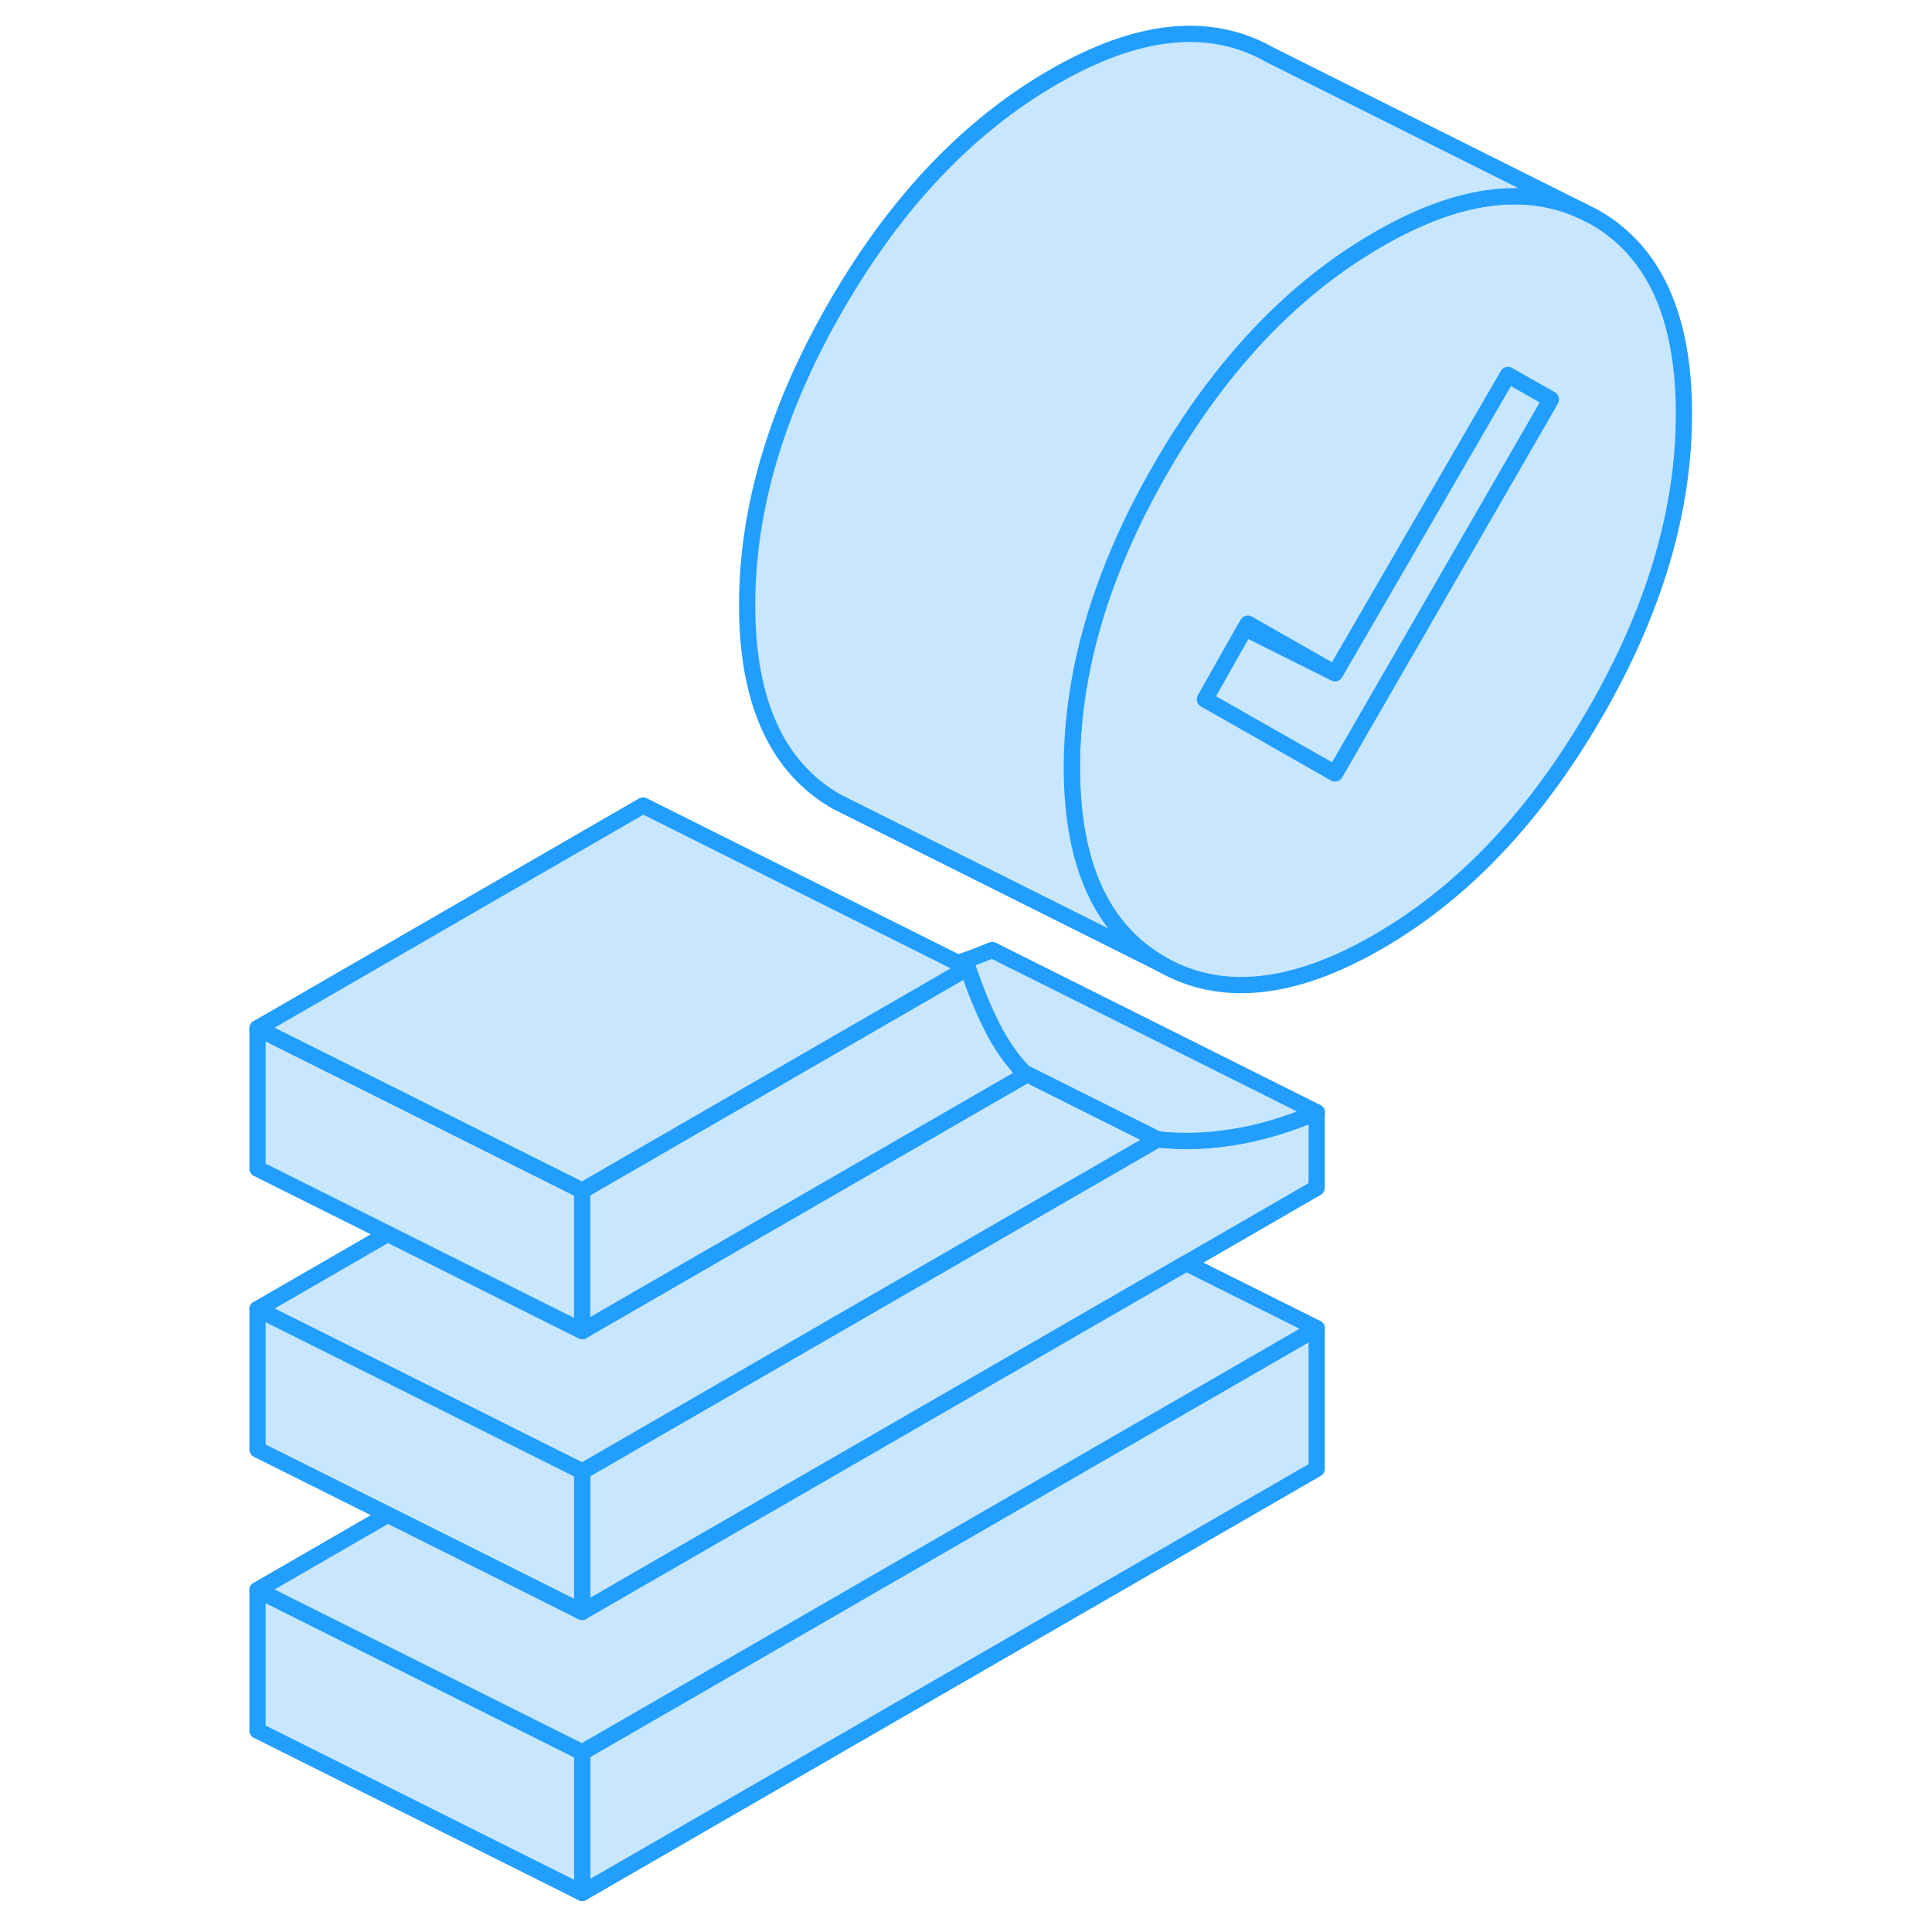 <svg width="48" height="48" viewBox="0 0 93 119" fill="#c8e7ff" xmlns="http://www.w3.org/2000/svg" stroke-width="1px" stroke-linecap="round" stroke-linejoin="round"><path d="M68.1 81.812V90.472L22.86 116.593V107.932L68.1 81.812Z" stroke="#229EFF" stroke-linejoin="round"/><path d="M68.1 68.513V73.163L60.07 77.803L22.86 99.283V90.633L48.1 76.063L52.04 73.783L58.3 70.173C59.75 70.343 61.28 70.303 62.92 70.043C64.55 69.793 66.28 69.283 68.1 68.513Z" stroke="#229EFF" stroke-linejoin="round"/><path d="M85.21 13.373L84.391 12.963C80.88 11.363 76.71 11.953 71.871 14.753C71.481 14.973 71.1 15.213 70.721 15.453C66.001 18.463 61.941 22.903 58.541 28.773C57.391 30.753 56.42 32.723 55.63 34.673C53.891 38.953 53.02 43.153 53.02 47.263V47.313C53.031 53.263 54.87 57.293 58.541 59.383C62.211 61.483 66.66 61.023 71.871 58.013C77.091 55.003 81.531 50.323 85.21 43.983C88.891 37.643 90.721 31.483 90.721 25.493C90.721 19.503 88.891 15.473 85.21 13.373ZM69.231 47.633L61.221 43.073L63.691 38.703L63.861 38.413L69.231 41.473L79.88 23.103L82.52 24.603L69.231 47.633Z" stroke="#229EFF" stroke-linejoin="round"/><path d="M82.521 24.602L69.231 47.633L61.221 43.072L63.691 38.703L69.231 41.472L79.881 23.102L82.521 24.602Z" stroke="#229EFF" stroke-linejoin="round"/><path d="M22.86 107.933V116.593L2.86 106.593V97.933L22.86 107.933Z" stroke="#229EFF" stroke-linejoin="round"/><path d="M68.1 81.812L22.86 107.932L2.86 97.933L10.89 93.293L18.93 97.312L22.86 99.282L60.07 77.802L68.1 81.812Z" stroke="#229EFF" stroke-linejoin="round"/><path d="M58.3 70.172L52.04 73.782L48.1 76.062L22.86 90.633L18.92 88.662L10.89 84.643L2.86 80.633L10.89 75.993L18.92 80.013L22.86 81.983L50.19 66.203C50.14 66.153 50.1 66.103 50.06 66.052L58.3 70.172Z" stroke="#229EFF" stroke-linejoin="round"/><path d="M22.86 73.332V81.983L18.92 80.013L10.89 75.993L2.86 71.983V63.333L10.89 67.343L18.92 71.362L22.86 73.332Z" stroke="#229EFF" stroke-linejoin="round"/><path d="M84.391 12.963C80.88 11.363 76.71 11.953 71.871 14.753C71.481 14.973 71.1 15.213 70.721 15.453C66.001 18.463 61.941 22.903 58.541 28.773C57.391 30.753 56.42 32.723 55.63 34.673C53.891 38.953 53.02 43.153 53.02 47.263V47.313C53.031 53.263 54.87 57.293 58.541 59.383L39.361 49.793L38.541 49.383C34.861 47.283 33.02 43.243 33.02 37.263C33.02 31.283 34.861 25.113 38.541 18.773C42.211 12.433 46.66 7.763 51.87 4.753C57.09 1.733 61.531 1.283 65.21 3.373L84.391 12.963Z" stroke="#229EFF" stroke-linejoin="round"/><path d="M22.86 90.633V99.283L18.93 97.313L10.89 93.293L2.86 89.283V80.633L10.89 84.643L18.92 88.663L22.86 90.633Z" stroke="#229EFF" stroke-linejoin="round"/><path d="M50.19 66.203L22.86 81.983V73.333L42.23 62.143L46.61 59.613C47.04 60.903 47.53 62.103 48.07 63.183C48.09 63.213 48.1 63.253 48.12 63.283C48.65 64.333 49.29 65.253 50.05 66.043C50.09 66.103 50.13 66.153 50.18 66.203H50.19Z" stroke="#229EFF" stroke-linejoin="round"/><path d="M46.61 59.613L42.23 62.143L22.86 73.333L18.92 71.363L10.89 67.343L2.86 63.333L26.61 49.613L46.61 59.613Z" stroke="#229EFF" stroke-linejoin="round"/><path d="M68.1 68.513C66.28 69.283 64.55 69.793 62.92 70.043C61.28 70.303 59.75 70.343 58.3 70.173L50.06 66.053C49.3 65.253 48.66 64.333 48.13 63.283C48.11 63.253 48.1 63.213 48.08 63.183C47.54 62.103 47.05 60.903 46.62 59.613L46 59.303C46.69 59.083 47.39 58.813 48.11 58.513L68.11 68.513H68.1Z" stroke="#229EFF" stroke-linejoin="round"/></svg>